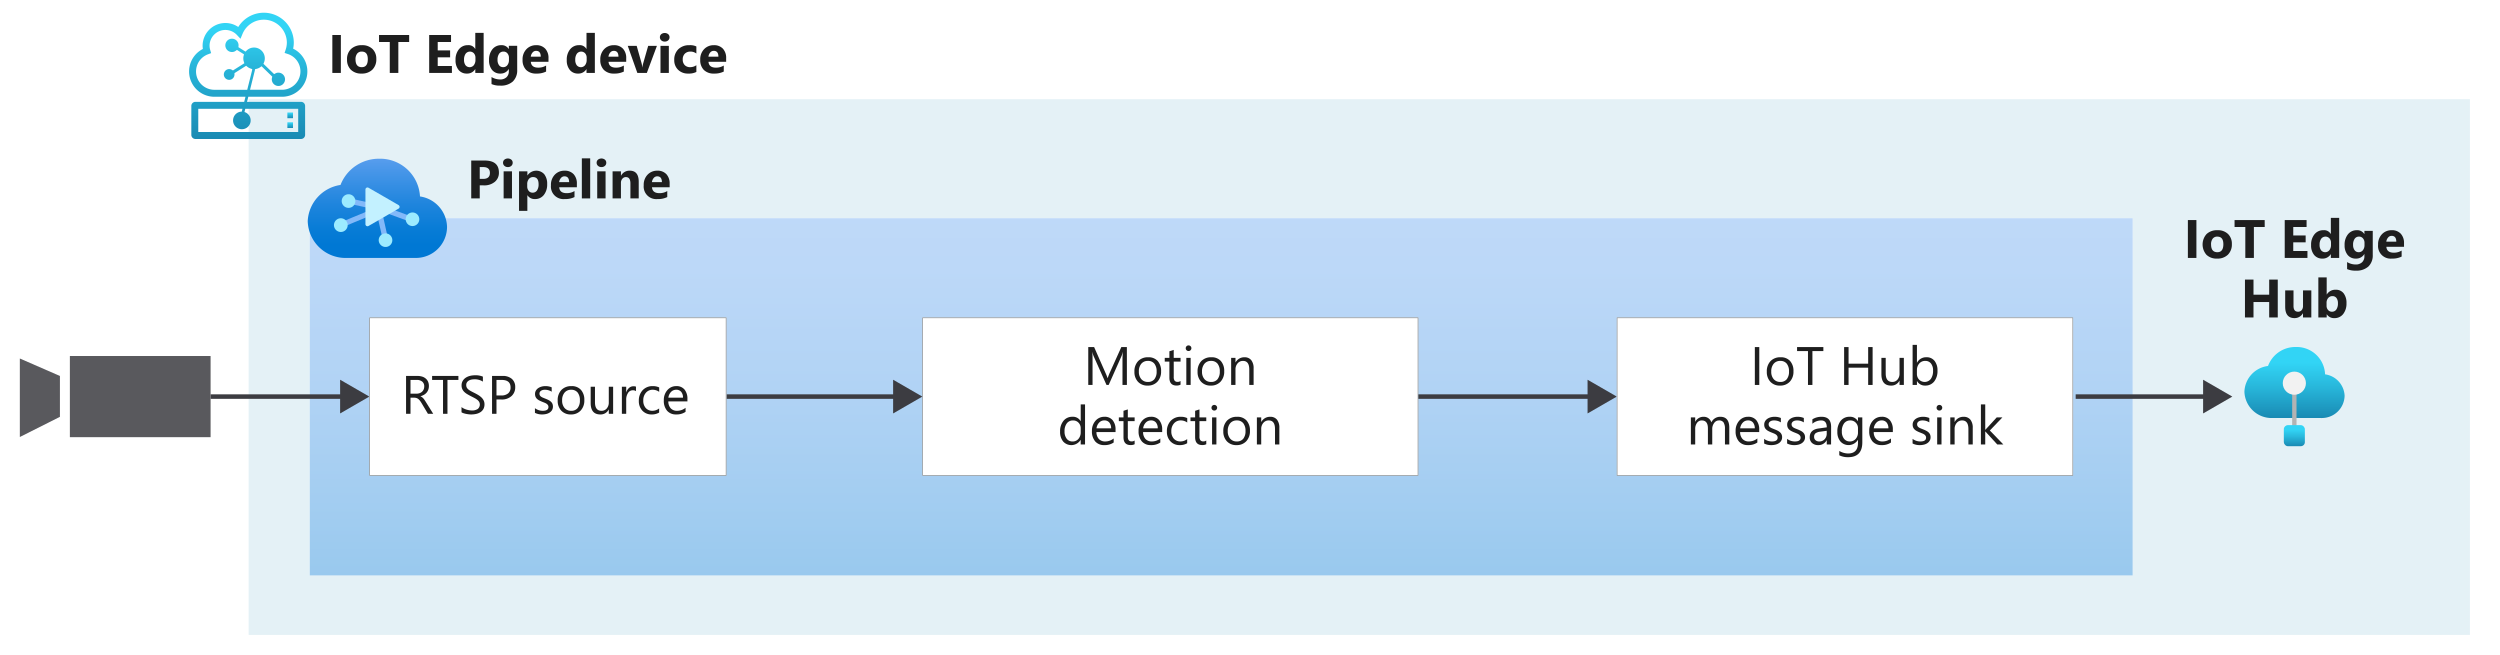 <svg xmlns="http://www.w3.org/2000/svg" xmlns:xlink="http://www.w3.org/1999/xlink" viewBox="0 0 554.4 145.2">
  <defs>
    <linearGradient id="linear-gradient" x1="270.818" y1="48.4" x2="270.818" y2="127.6" gradientUnits="userSpaceOnUse">
      <stop offset="0" stop-color="#5ea0ef"/>
      <stop offset="0.18" stop-color="#559cec"/>
      <stop offset="0.47" stop-color="#3c91e5"/>
      <stop offset="0.84" stop-color="#1380da"/>
      <stop offset="1" stop-color="#0078d4"/>
    </linearGradient>
    <linearGradient id="linear-gradient-2" x1="508.831" y1="1352.488" x2="508.831" y2="1368.252" gradientTransform="matrix(1, 0, 0, -1, 0, 1445.2)" gradientUnits="userSpaceOnUse">
      <stop offset="0" stop-color="#198ab3"/>
      <stop offset="0.44" stop-color="#28b7db"/>
      <stop offset="0.78" stop-color="#32d4f5"/>
    </linearGradient>
    <linearGradient id="linear-gradient-3" x1="508.794" y1="1346.252" x2="508.794" y2="1350.918" xlink:href="#linear-gradient-2"/>
    <linearGradient id="linear-gradient-4" x1="55.048" y1="2.821" x2="55.048" y2="30.821" gradientUnits="userSpaceOnUse">
      <stop offset="0.131" stop-color="#32d4f5"/>
      <stop offset="0.404" stop-color="#28b7db"/>
      <stop offset="1" stop-color="#198ab3"/>
    </linearGradient>
    <linearGradient id="linear-gradient-5" x1="64.352" y1="24.962" x2="64.352" y2="26.217" xlink:href="#linear-gradient-4"/>
    <linearGradient id="linear-gradient-6" x1="64.352" y1="27.128" x2="64.352" y2="28.384" xlink:href="#linear-gradient-4"/>
    <linearGradient id="linear-gradient-7" x1="83.688" y1="1414.105" x2="83.688" y2="1387.489" gradientTransform="matrix(1, 0, 0, -1, 0, 1445.2)" gradientUnits="userSpaceOnUse">
      <stop offset="0.117" stop-color="#5ea0ef"/>
      <stop offset="0.271" stop-color="#4595e8"/>
      <stop offset="0.531" stop-color="#1f85dd"/>
      <stop offset="0.741" stop-color="#087cd6"/>
      <stop offset="0.873" stop-color="#0078d4"/>
    </linearGradient>
  </defs>
  <g id="Shapes">
    <rect width="554.4" height="145.2" fill="#fff"/>
    <g>
      <rect x="55.134" y="22" width="492.6" height="118.8" fill="#fff"/>
      <rect x="55.134" y="22" width="492.6" height="118.8" fill="#198ab3" opacity="0.12"/>
    </g>
    <g>
      <rect x="68.7" y="48.4" width="404.234" height="79.2" fill="#fff"/>
      <rect x="68.7" y="48.4" width="404.234" height="79.2" opacity="0.4" fill="url(#linear-gradient)"/>
    </g>
    <g>
      <rect x="204.535" y="70.4" width="110" height="35.097" fill="#fff"/>
      <g opacity="0.65">
        <path d="M314.385,70.55v34.8h-109.7V70.55h109.7m.15-.15h-110v35.1h110V70.4Z" fill="#505150"/>
      </g>
    </g>
    <g>
      <line x1="45.446" y1="87.948" x2="76.518" y2="87.948" fill="none" stroke="#3c3c41" stroke-miterlimit="10"/>
      <polygon points="75.424 91.688 81.9 87.948 75.424 84.209 75.424 91.688" fill="#3c3c41"/>
    </g>
    <g>
      <line x1="161.1" y1="87.948" x2="199.153" y2="87.948" fill="none" stroke="#3c3c41" stroke-miterlimit="10"/>
      <polygon points="198.058 91.688 204.535 87.948 198.058 84.209 198.058 91.688" fill="#3c3c41"/>
    </g>
    <g>
      <line x1="314.535" y1="87.948" x2="353.153" y2="87.948" fill="none" stroke="#3c3c41" stroke-miterlimit="10"/>
      <polygon points="352.058 91.688 358.535 87.948 352.058 84.209 352.058 91.688" fill="#3c3c41"/>
    </g>
    <g>
      <rect x="358.535" y="70.4" width="101.2" height="35.097" fill="#fff"/>
      <g opacity="0.65">
        <path d="M459.585,70.55v34.8h-100.9V70.55h100.9m.15-.15h-101.2v35.1h101.2V70.4Z" fill="#505150"/>
      </g>
    </g>
    <g>
      <line x1="460.3" y1="87.948" x2="489.655" y2="87.948" fill="none" stroke="#3c3c41" stroke-miterlimit="10"/>
      <polygon points="488.56 91.688 495.037 87.948 488.56 84.209 488.56 91.688" fill="#3c3c41"/>
    </g>
    <g>
      <path d="M519.941,87.765a5.014,5.014,0,0,0-4.333-4.753,6.3,6.3,0,0,0-6.481-6.061,6.458,6.458,0,0,0-6.172,4.21,5.949,5.949,0,0,0-5.234,5.727A6.049,6.049,0,0,0,503.98,92.7h10.677a.953.953,0,0,0,.272,0A5.049,5.049,0,0,0,519.941,87.765Z" fill="url(#linear-gradient-2)"/>
      <rect x="508.313" y="87.283" width="0.963" height="7.641" fill="#b3b3b3"/>
      <circle cx="508.794" cy="84.975" r="2.568" fill="#f2f2f2"/>
      <rect x="506.461" y="94.282" width="4.666" height="4.666" rx="0.901" fill="url(#linear-gradient-3)"/>
    </g>
    <g>
      <path d="M66.761,22.585H54.783l.28-1.128h7.474a5.617,5.617,0,0,0,2.468-10.666,6.459,6.459,0,0,0,.147-1.371A6.651,6.651,0,0,0,52.837,5.987a5.05,5.05,0,0,0-7.907,4.107,5.138,5.138,0,0,0,.058.763,5.607,5.607,0,0,0,2.57,10.6h6.881l-.282,1.128H43.335a.908.908,0,0,0-.905.91v6.417a.909.909,0,0,0,.905.91H66.761a.908.908,0,0,0,.9-.91V23.494A.907.907,0,0,0,66.761,22.585Zm-19.2-2.674a4.061,4.061,0,0,1-1.415-7.877l.674-.253-.206-.7a3.529,3.529,0,0,1-.142-.992,3.509,3.509,0,0,1,6.05-2.356l.812.864.455-1.1A5.112,5.112,0,0,1,63.613,9.42,5.009,5.009,0,0,1,63.354,11l-.246.737.734.244a4.045,4.045,0,0,1,2.783,3.849,4.086,4.086,0,0,1-4.088,4.076H55.449l1.062-4.264.052-.3.3-.067a2.367,2.367,0,0,0,.836-.368L58,14.69l2.376,2.3-.061.256a1.473,1.473,0,0,0,1.426,1.819,1.423,1.423,0,0,0,.533-.1,1.481,1.481,0,0,0,.834-1.913,1.463,1.463,0,0,0-1.9-.838.634.634,0,0,0-.059.032q-.036.021-.072.039l-.29.15-2.366-2.288.122-.29a2.4,2.4,0,0,0-2.2-3.316A2.365,2.365,0,0,0,54.7,11.2l-.257.248-1.571-.984.024-.281a1.461,1.461,0,0,0-1.457-1.6,1.456,1.456,0,0,0-.534.1,1.483,1.483,0,0,0-.833,1.914,1.459,1.459,0,0,0,1.368.938,1.391,1.391,0,0,0,.856-.286l.249-.181,1.562.978-.079.324a2.358,2.358,0,0,0,.048,1.314l.112.341-2.528,1.6-.239-.141a1.172,1.172,0,0,0-1.029-.082,1.2,1.2,0,0,0-.673,1.547,1.182,1.182,0,0,0,1.1.758A1.18,1.18,0,0,0,52,16.479L52,16.218l2.583-1.634.254.21a2.382,2.382,0,0,0,.735.408l.367.127-.063.377-1.049,4.205Zm18.57,9.365H43.969V24.132h9.8l-.156.623a1.951,1.951,0,1,0,.6.087l.177-.71H66.128Z" fill="url(#linear-gradient-4)"/>
      <path d="M64.976,24.962H63.727v1.255h1.249Z" fill="url(#linear-gradient-5)"/>
      <path d="M64.976,27.128H63.727v1.256h1.249Z" fill="url(#linear-gradient-6)"/>
    </g>
    <g id="a3857c27-3253-4155-b620-22ae9cf301a7">
      <g>
        <path d="M93.138,43.563A8.852,8.852,0,0,0,84.052,35.2a9.107,9.107,0,0,0-8.542,5.814,8.531,8.531,0,0,0-7.269,8A8.384,8.384,0,0,0,76.818,57.2H92.235a6.906,6.906,0,0,0,6.9-6.912A7,7,0,0,0,93.138,43.563Z" fill="url(#linear-gradient-7)"/>
        <g>
          <polygon points="91.902 48.256 84.201 45.395 84.002 45.889 84.127 45.436 77.29 43.931 76.962 45.077 82.732 46.328 75.328 49.388 75.898 50.405 83.542 47.229 84.91 53.254 86.092 53.108 84.699 46.89 91.449 49.358 91.902 48.256" fill="#83b9f9"/>
          <path d="M76.1,45.513a1.512,1.512,0,1,0,.268-2.121h0l-.034.027A1.5,1.5,0,0,0,76.1,45.513Zm-1.717,5.35a1.521,1.521,0,1,0,.258-2.137,1.522,1.522,0,0,0-.258,2.137Zm15.9-1.322a1.505,1.505,0,1,0,.275-2.11l-.006,0h0a1.488,1.488,0,0,0-.278,2.084Z" fill="#9cebff"/>
          <path d="M84.308,54.185a1.505,1.505,0,1,0,.268-2.111h0a1.49,1.49,0,0,0-.29,2.085l0,0Z" fill="#9cebff"/>
        </g>
        <path d="M88.384,46.265a.453.453,0,0,0,.167-.619.461.461,0,0,0-.167-.167l-3.323-1.922-3.333-1.921a.454.454,0,0,0-.622.155.463.463,0,0,0-.065.238v7.686a.454.454,0,0,0,.687.393l3.333-1.921Z" fill="#c3f1ff"/>
      </g>
    </g>
    <g>
      <g>
        <polygon points="4.4 96.911 13.288 92.437 13.288 83.377 4.4 79.5 4.4 96.911" fill="#fff"/>
        <polygon points="4.4 96.911 13.288 92.437 13.288 83.377 4.4 79.5 4.4 96.911" fill="#3c3c41" opacity="0.85"/>
      </g>
      <g>
        <rect x="15.495" y="78.948" width="31.205" height="18" fill="#fff"/>
        <rect x="15.495" y="78.948" width="31.205" height="18" fill="#3c3c41" opacity="0.85"/>
      </g>
    </g>
    <g>
      <rect x="81.9" y="70.4" width="79.2" height="35.097" fill="#fff"/>
      <g opacity="0.65">
        <path d="M160.951,70.55v34.8H82.05V70.55h78.9m.149-.15H81.9v35.1h79.2V70.4Z" fill="#505150"/>
      </g>
    </g>
  </g>
  <g id="Text">
    <g>
      <path d="M249.9,85.367h-.978V79.73q0-.668.082-1.634h-.024a5.047,5.047,0,0,1-.252.814l-2.871,6.457h-.48l-2.865-6.41a5.059,5.059,0,0,1-.252-.861h-.024q.048.5.047,1.646v5.625h-.949v-8.4h1.3l2.578,5.859a7.572,7.572,0,0,1,.387,1.008h.035q.252-.691.4-1.031l2.631-5.836h1.23Z" fill="#1e1e1e"/>
      <path d="M254.489,85.508a2.787,2.787,0,0,1-2.124-.841,3.117,3.117,0,0,1-.794-2.23,3.248,3.248,0,0,1,.826-2.361,2.973,2.973,0,0,1,2.233-.85,2.692,2.692,0,0,1,2.1.827,3.273,3.273,0,0,1,.753,2.291,3.221,3.221,0,0,1-.812,2.3A2.842,2.842,0,0,1,254.489,85.508Zm.071-5.473a1.826,1.826,0,0,0-1.465.63,2.583,2.583,0,0,0-.539,1.737,2.444,2.444,0,0,0,.545,1.682,1.851,1.851,0,0,0,1.459.615,1.756,1.756,0,0,0,1.432-.6,2.621,2.621,0,0,0,.5-1.717,2.667,2.667,0,0,0-.5-1.735A1.748,1.748,0,0,0,254.56,80.035Z" fill="#1e1e1e"/>
      <path d="M261.8,85.308a1.853,1.853,0,0,1-.9.188q-1.575,0-1.576-1.758V80.187h-1.031v-.82h1.031V77.9l.961-.31v1.775H261.8v.82h-1.512v3.381a1.408,1.408,0,0,0,.2.862.822.822,0,0,0,.68.257,1.01,1.01,0,0,0,.627-.2Z" fill="#1e1e1e"/>
      <path d="M263.571,77.844a.608.608,0,0,1-.439-.176.594.594,0,0,1-.182-.445.615.615,0,0,1,.621-.627.623.623,0,0,1,.449.178.628.628,0,0,1,0,.888A.619.619,0,0,1,263.571,77.844Zm.469,7.523h-.961v-6h.961Z" fill="#1e1e1e"/>
      <path d="M268.493,85.508a2.784,2.784,0,0,1-2.124-.841,3.117,3.117,0,0,1-.794-2.23,3.248,3.248,0,0,1,.826-2.361,2.973,2.973,0,0,1,2.233-.85,2.692,2.692,0,0,1,2.095.827,3.278,3.278,0,0,1,.752,2.291,3.221,3.221,0,0,1-.811,2.3A2.842,2.842,0,0,1,268.493,85.508Zm.07-5.473a1.826,1.826,0,0,0-1.464.63,2.583,2.583,0,0,0-.539,1.737,2.448,2.448,0,0,0,.544,1.682,1.854,1.854,0,0,0,1.459.615A1.757,1.757,0,0,0,270,84.1a2.621,2.621,0,0,0,.5-1.717,2.667,2.667,0,0,0-.5-1.735A1.749,1.749,0,0,0,268.563,80.035Z" fill="#1e1e1e"/>
      <path d="M278,85.367h-.961V81.945q0-1.909-1.394-1.91a1.515,1.515,0,0,0-1.193.542,2.009,2.009,0,0,0-.471,1.368v3.422h-.961v-6h.961v1H274a2.165,2.165,0,0,1,1.969-1.137,1.836,1.836,0,0,1,1.506.636A2.836,2.836,0,0,1,278,81.7Z" fill="#1e1e1e"/>
      <path d="M240.617,98.567h-.961V97.548h-.023a2.421,2.421,0,0,1-3.87.354,3.3,3.3,0,0,1-.677-2.194,3.6,3.6,0,0,1,.75-2.385,2.472,2.472,0,0,1,2-.9,1.924,1.924,0,0,1,1.8.972h.023V89.684h.961Zm-.961-2.713V94.97a1.718,1.718,0,0,0-.48-1.231,1.613,1.613,0,0,0-1.219-.5,1.659,1.659,0,0,0-1.383.645,2.822,2.822,0,0,0-.5,1.781,2.539,2.539,0,0,0,.484,1.638,1.58,1.58,0,0,0,1.3.6,1.639,1.639,0,0,0,1.3-.58A2.16,2.16,0,0,0,239.656,95.854Z" fill="#1e1e1e"/>
      <path d="M247.385,95.808h-4.237a2.248,2.248,0,0,0,.539,1.546,1.857,1.857,0,0,0,1.418.545,2.947,2.947,0,0,0,1.864-.668v.9a3.483,3.483,0,0,1-2.092.574,2.538,2.538,0,0,1-2-.817,3.349,3.349,0,0,1-.727-2.3,3.284,3.284,0,0,1,.794-2.283,2.55,2.55,0,0,1,1.972-.881,2.256,2.256,0,0,1,1.822.761,3.176,3.176,0,0,1,.645,2.116Zm-.985-.815a1.954,1.954,0,0,0-.4-1.3,1.37,1.37,0,0,0-1.1-.463,1.549,1.549,0,0,0-1.154.487,2.207,2.207,0,0,0-.586,1.271Z" fill="#1e1e1e"/>
      <path d="M251.621,98.509a1.85,1.85,0,0,1-.9.187q-1.576,0-1.577-1.758v-3.55h-1.031v-.821h1.031V91.1l.961-.31v1.775h1.512v.821h-1.512v3.38a1.408,1.408,0,0,0,.2.862.82.82,0,0,0,.68.258,1.011,1.011,0,0,0,.627-.2Z" fill="#1e1e1e"/>
      <path d="M257.727,95.808H253.49a2.248,2.248,0,0,0,.539,1.546,1.857,1.857,0,0,0,1.418.545,2.947,2.947,0,0,0,1.864-.668v.9a3.483,3.483,0,0,1-2.092.574,2.538,2.538,0,0,1-2-.817,3.344,3.344,0,0,1-.727-2.3,3.284,3.284,0,0,1,.794-2.283,2.548,2.548,0,0,1,1.972-.881,2.258,2.258,0,0,1,1.822.761,3.176,3.176,0,0,1,.645,2.116Zm-.985-.815a1.96,1.96,0,0,0-.4-1.3,1.37,1.37,0,0,0-1.1-.463,1.549,1.549,0,0,0-1.154.487,2.2,2.2,0,0,0-.586,1.271Z" fill="#1e1e1e"/>
      <path d="M263.27,98.292a3.127,3.127,0,0,1-1.641.416,2.713,2.713,0,0,1-2.071-.835,3.023,3.023,0,0,1-.788-2.165,3.329,3.329,0,0,1,.849-2.382,2.971,2.971,0,0,1,2.268-.9,3.145,3.145,0,0,1,1.394.293V93.7a2.446,2.446,0,0,0-1.429-.469,1.932,1.932,0,0,0-1.509.659,2.5,2.5,0,0,0-.589,1.732,2.377,2.377,0,0,0,.554,1.664,1.908,1.908,0,0,0,1.485.609,2.414,2.414,0,0,0,1.477-.521Z" fill="#1e1e1e"/>
      <path d="M267.506,98.509a1.857,1.857,0,0,1-.9.187q-1.575,0-1.576-1.758v-3.55H264v-.821h1.031V91.1l.961-.31v1.775h1.512v.821h-1.512v3.38a1.4,1.4,0,0,0,.2.862.818.818,0,0,0,.68.258,1.011,1.011,0,0,0,.627-.2Z" fill="#1e1e1e"/>
      <path d="M269.281,91.044a.608.608,0,0,1-.439-.176.594.594,0,0,1-.182-.445.616.616,0,0,1,.621-.627.616.616,0,0,1,.448.179.624.624,0,0,1,0,.887A.615.615,0,0,1,269.281,91.044Zm.469,7.523h-.961v-6h.961Z" fill="#1e1e1e"/>
      <path d="M274.2,98.708a2.781,2.781,0,0,1-2.124-.841,3.115,3.115,0,0,1-.794-2.229,3.25,3.25,0,0,1,.826-2.362,2.972,2.972,0,0,1,2.233-.849,2.688,2.688,0,0,1,2.094.826,3.275,3.275,0,0,1,.753,2.291,3.225,3.225,0,0,1-.811,2.3A2.845,2.845,0,0,1,274.2,98.708Zm.07-5.473a1.826,1.826,0,0,0-1.464.63,2.583,2.583,0,0,0-.539,1.737,2.448,2.448,0,0,0,.544,1.682,1.854,1.854,0,0,0,1.459.615,1.757,1.757,0,0,0,1.433-.6,2.621,2.621,0,0,0,.5-1.717,2.662,2.662,0,0,0-.5-1.734A1.747,1.747,0,0,0,274.273,93.235Z" fill="#1e1e1e"/>
      <path d="M283.707,98.567h-.961V95.145q0-1.909-1.394-1.91a1.515,1.515,0,0,0-1.193.542,2.013,2.013,0,0,0-.472,1.368v3.422h-.96v-6h.96v1h.024a2.166,2.166,0,0,1,1.969-1.136,1.839,1.839,0,0,1,1.506.635,2.838,2.838,0,0,1,.521,1.837Z" fill="#1e1e1e"/>
    </g>
    <g>
      <path d="M487.075,57.2h-1.892V48.8h1.892Z" fill="#1e1e1e"/>
      <path d="M491.663,57.346a3.222,3.222,0,0,1-2.358-.841,3.475,3.475,0,0,1,.032-4.611,3.363,3.363,0,0,1,2.408-.841,3.186,3.186,0,0,1,2.344.841,2.99,2.99,0,0,1,.849,2.224,3.172,3.172,0,0,1-.876,2.361A3.258,3.258,0,0,1,491.663,57.346Zm.047-4.875a1.236,1.236,0,0,0-1.02.451,1.993,1.993,0,0,0-.363,1.278q0,1.728,1.395,1.728,1.329,0,1.33-1.775Q493.052,52.471,491.71,52.471Z" fill="#1e1e1e"/>
      <path d="M502.222,50.338h-2.4V57.2h-1.9V50.338h-2.385V48.8h6.68Z" fill="#1e1e1e"/>
      <path d="M511.7,57.2h-5.039V48.8h4.846v1.541h-2.953v1.869H511.3v1.536h-2.748v1.921H511.7Z" fill="#1e1e1e"/>
      <path d="M518.739,57.2h-1.851v-.827h-.024a2.075,2.075,0,0,1-1.857.973,2.277,2.277,0,0,1-1.811-.794,3.285,3.285,0,0,1-.685-2.218,3.574,3.574,0,0,1,.756-2.384,2.465,2.465,0,0,1,1.98-.9,1.683,1.683,0,0,1,1.617.832h.024V48.317h1.851Zm-1.816-2.918V53.83a1.417,1.417,0,0,0-.34-.972,1.2,1.2,0,0,0-1.846.1,2.252,2.252,0,0,0-.345,1.328,1.938,1.938,0,0,0,.334,1.218,1.185,1.185,0,0,0,1.842-.023A1.876,1.876,0,0,0,516.923,54.282Z" fill="#1e1e1e"/>
      <path d="M526.181,56.514a3.4,3.4,0,0,1-.967,2.587,3.92,3.92,0,0,1-2.8.917,4.432,4.432,0,0,1-1.922-.346V58.114a3.683,3.683,0,0,0,1.869.539,2.012,2.012,0,0,0,1.453-.495,1.777,1.777,0,0,0,.516-1.345v-.475h-.023a2.068,2.068,0,0,1-1.869,1.008,2.249,2.249,0,0,1-1.823-.808,3.283,3.283,0,0,1-.674-2.168,3.651,3.651,0,0,1,.75-2.42,2.449,2.449,0,0,1,1.975-.9,1.822,1.822,0,0,1,1.641.844h.023v-.7h1.852Zm-1.828-2.2v-.475a1.463,1.463,0,0,0-.337-.97,1.092,1.092,0,0,0-.876-.4,1.13,1.13,0,0,0-.967.481,2.253,2.253,0,0,0-.352,1.353,1.913,1.913,0,0,0,.334,1.187,1.089,1.089,0,0,0,.914.436,1.132,1.132,0,0,0,.929-.442A1.817,1.817,0,0,0,524.353,54.317Z" fill="#1e1e1e"/>
      <path d="M533.118,54.727H529.2q.095,1.307,1.647,1.307a3.219,3.219,0,0,0,1.74-.469V56.9a4.573,4.573,0,0,1-2.162.445,2.793,2.793,0,0,1-3.059-3.053,3.211,3.211,0,0,1,.867-2.367,2.889,2.889,0,0,1,2.133-.873,2.623,2.623,0,0,1,2.03.779,3,3,0,0,1,.718,2.116ZM531.4,53.59q0-1.288-1.043-1.289a1,1,0,0,0-.77.369,1.676,1.676,0,0,0-.4.92Z" fill="#1e1e1e"/>
      <path d="M505.116,70.4h-1.9V66.978h-3.481V70.4h-1.892V62h1.892v3.352h3.481V62h1.9Z" fill="#1e1e1e"/>
      <path d="M512.558,70.4h-1.846v-.914h-.029a2.094,2.094,0,0,1-1.834,1.06q-2.086,0-2.086-2.525V64.4h1.845v3.457q0,1.27,1.008,1.271a1,1,0,0,0,.8-.348,1.409,1.409,0,0,0,.3-.947V64.4h1.846Z" fill="#1e1e1e"/>
      <path d="M515.991,69.7h-.023v.7h-1.852V61.517h1.852V65.3h.023a2.2,2.2,0,0,1,1.951-1.049,2.14,2.14,0,0,1,1.787.8,3.437,3.437,0,0,1,.627,2.18,3.721,3.721,0,0,1-.732,2.408,2.384,2.384,0,0,1-1.957.908A1.892,1.892,0,0,1,515.991,69.7Zm-.053-2.532v.616a1.4,1.4,0,0,0,.334.96,1.087,1.087,0,0,0,.856.381,1.134,1.134,0,0,0,.981-.489,2.358,2.358,0,0,0,.349-1.386,1.88,1.88,0,0,0-.319-1.163,1.079,1.079,0,0,0-.911-.419,1.177,1.177,0,0,0-.923.416A1.583,1.583,0,0,0,515.938,67.171Z" fill="#1e1e1e"/>
    </g>
    <g>
      <path d="M390.139,85.367h-.985v-8.4h.985Z" fill="#1e1e1e"/>
      <path d="M394.727,85.508a2.782,2.782,0,0,1-2.123-.841,3.114,3.114,0,0,1-.795-2.23,3.243,3.243,0,0,1,.826-2.361,2.972,2.972,0,0,1,2.232-.85,2.693,2.693,0,0,1,2.1.827,3.273,3.273,0,0,1,.752,2.291,3.221,3.221,0,0,1-.811,2.3A2.842,2.842,0,0,1,394.727,85.508Zm.07-5.473a1.828,1.828,0,0,0-1.465.63,2.589,2.589,0,0,0-.539,1.737,2.449,2.449,0,0,0,.545,1.682,1.851,1.851,0,0,0,1.459.615,1.758,1.758,0,0,0,1.433-.6,2.621,2.621,0,0,0,.5-1.717,2.667,2.667,0,0,0-.5-1.735A1.75,1.75,0,0,0,394.8,80.035Z" fill="#1e1e1e"/>
      <path d="M404.348,77.855h-2.426v7.512h-.985V77.855h-2.419v-.89h5.83Z" fill="#1e1e1e"/>
      <path d="M415.27,85.367h-.985V81.535h-4.348v3.832h-.984v-8.4h.984V80.65h4.348V76.965h.985Z" fill="#1e1e1e"/>
      <path d="M422.2,85.367h-.961v-.949h-.023a1.976,1.976,0,0,1-1.852,1.09q-2.143,0-2.144-2.555V79.367h.955V82.8q0,1.9,1.453,1.9a1.472,1.472,0,0,0,1.158-.518,1.984,1.984,0,0,0,.453-1.357V79.367h.961Z" fill="#1e1e1e"/>
      <path d="M425.119,84.5H425.1v.867h-.961V76.484h.961v3.938h.023a2.273,2.273,0,0,1,2.074-1.2,2.2,2.2,0,0,1,1.809.806,3.329,3.329,0,0,1,.652,2.159,3.719,3.719,0,0,1-.732,2.411,2.437,2.437,0,0,1-2,.906A1.973,1.973,0,0,1,425.119,84.5Zm-.023-2.42v.838a1.787,1.787,0,0,0,.484,1.263,1.725,1.725,0,0,0,2.6-.15,3.063,3.063,0,0,0,.494-1.857,2.419,2.419,0,0,0-.463-1.571,1.535,1.535,0,0,0-1.254-.568,1.7,1.7,0,0,0-1.348.583A2.145,2.145,0,0,0,425.1,82.08Z" fill="#1e1e1e"/>
      <path d="M383.486,98.567h-.961V95.122a2.6,2.6,0,0,0-.308-1.441,1.165,1.165,0,0,0-1.033-.446,1.282,1.282,0,0,0-1.047.563,2.151,2.151,0,0,0-.43,1.347v3.422h-.961V95.005q0-1.77-1.365-1.77a1.263,1.263,0,0,0-1.043.531,2.186,2.186,0,0,0-.41,1.379v3.422h-.961v-6h.961v.95h.023a2.038,2.038,0,0,1,1.863-1.09,1.731,1.731,0,0,1,1.7,1.242,2.14,2.14,0,0,1,1.992-1.242q1.98,0,1.98,2.443Z" fill="#1e1e1e"/>
      <path d="M390.125,95.808h-4.236a2.239,2.239,0,0,0,.539,1.546,1.854,1.854,0,0,0,1.418.545,2.944,2.944,0,0,0,1.863-.668v.9a3.481,3.481,0,0,1-2.092.574,2.54,2.54,0,0,1-2-.817,3.348,3.348,0,0,1-.726-2.3,3.279,3.279,0,0,1,.793-2.283,2.548,2.548,0,0,1,1.972-.881,2.256,2.256,0,0,1,1.822.761,3.176,3.176,0,0,1,.645,2.116Zm-.984-.815a1.955,1.955,0,0,0-.4-1.3,1.366,1.366,0,0,0-1.1-.463,1.551,1.551,0,0,0-1.155.487,2.214,2.214,0,0,0-.586,1.271Z" fill="#1e1e1e"/>
      <path d="M391.215,98.35V97.319a2.839,2.839,0,0,0,1.728.58q1.266,0,1.266-.843a.737.737,0,0,0-.109-.408,1.1,1.1,0,0,0-.293-.3,2.29,2.29,0,0,0-.434-.231c-.166-.068-.344-.14-.535-.214a6.862,6.862,0,0,1-.7-.319,2.162,2.162,0,0,1-.5-.363,1.355,1.355,0,0,1-.305-.46,1.637,1.637,0,0,1-.1-.6,1.433,1.433,0,0,1,.193-.747,1.719,1.719,0,0,1,.516-.545,2.4,2.4,0,0,1,.734-.331,3.272,3.272,0,0,1,.853-.111,3.454,3.454,0,0,1,1.395.269v.973a2.717,2.717,0,0,0-1.523-.434,1.787,1.787,0,0,0-.487.062,1.189,1.189,0,0,0-.373.173.808.808,0,0,0-.24.266.7.7,0,0,0-.084.343.822.822,0,0,0,.084.393.88.88,0,0,0,.25.281,1.879,1.879,0,0,0,.4.222c.157.067.334.139.534.217a7.437,7.437,0,0,1,.714.314,2.416,2.416,0,0,1,.539.363,1.409,1.409,0,0,1,.342.466,1.5,1.5,0,0,1,.121.627,1.473,1.473,0,0,1-.2.773,1.68,1.68,0,0,1-.523.545,2.388,2.388,0,0,1-.756.322,3.7,3.7,0,0,1-.9.106A3.394,3.394,0,0,1,391.215,98.35Z" fill="#1e1e1e"/>
      <path d="M396.307,98.35V97.319a2.839,2.839,0,0,0,1.728.58q1.266,0,1.266-.843a.729.729,0,0,0-.11-.408,1.083,1.083,0,0,0-.293-.3,2.28,2.28,0,0,0-.433-.231c-.166-.068-.344-.14-.535-.214a6.862,6.862,0,0,1-.7-.319,2.12,2.12,0,0,1-.5-.363,1.355,1.355,0,0,1-.305-.46,1.636,1.636,0,0,1-.1-.6,1.434,1.434,0,0,1,.194-.747,1.715,1.715,0,0,1,.515-.545,2.4,2.4,0,0,1,.735-.331,3.272,3.272,0,0,1,.853-.111,3.454,3.454,0,0,1,1.395.269v.973a2.72,2.72,0,0,0-1.524-.434A1.784,1.784,0,0,0,398,93.3a1.168,1.168,0,0,0-.373.173.787.787,0,0,0-.24.266.7.7,0,0,0-.084.343.822.822,0,0,0,.084.393.857.857,0,0,0,.25.281,1.879,1.879,0,0,0,.4.222q.234.1.533.217a7.352,7.352,0,0,1,.715.314,2.416,2.416,0,0,1,.539.363,1.409,1.409,0,0,1,.342.466,1.5,1.5,0,0,1,.121.627,1.473,1.473,0,0,1-.2.773,1.672,1.672,0,0,1-.524.545,2.373,2.373,0,0,1-.755.322,3.7,3.7,0,0,1-.9.106A3.394,3.394,0,0,1,396.307,98.35Z" fill="#1e1e1e"/>
      <path d="M406.057,98.567H405.1V97.63h-.024a2.011,2.011,0,0,1-1.845,1.078,1.974,1.974,0,0,1-1.4-.475,1.642,1.642,0,0,1-.506-1.259q0-1.683,1.981-1.957l1.8-.252q0-1.53-1.237-1.53a2.951,2.951,0,0,0-1.957.739v-.985a3.719,3.719,0,0,1,2.039-.562q2.117,0,2.116,2.238Zm-.961-3.035-1.448.2a2.354,2.354,0,0,0-1.007.331.955.955,0,0,0-.34.841.916.916,0,0,0,.312.718,1.213,1.213,0,0,0,.836.278,1.541,1.541,0,0,0,1.18-.5,1.791,1.791,0,0,0,.467-1.268Z" fill="#1e1e1e"/>
      <path d="M412.988,98.087q0,3.3-3.164,3.3a4.252,4.252,0,0,1-1.945-.422v-.961a3.994,3.994,0,0,0,1.933.562q2.215,0,2.215-2.355v-.657H412a2.428,2.428,0,0,1-3.865.349,3.2,3.2,0,0,1-.682-2.147,3.737,3.737,0,0,1,.734-2.432,2.459,2.459,0,0,1,2.014-.9,1.956,1.956,0,0,1,1.8.972h.023v-.832h.961Zm-.961-2.233V94.97a1.719,1.719,0,0,0-.484-1.225,1.589,1.589,0,0,0-1.2-.51,1.669,1.669,0,0,0-1.395.648,2.887,2.887,0,0,0-.5,1.813,2.485,2.485,0,0,0,.483,1.6,1.564,1.564,0,0,0,1.281.6,1.671,1.671,0,0,0,1.315-.574A2.145,2.145,0,0,0,412.027,95.854Z" fill="#1e1e1e"/>
      <path d="M419.756,95.808H415.52a2.239,2.239,0,0,0,.539,1.546,1.854,1.854,0,0,0,1.418.545,2.946,2.946,0,0,0,1.863-.668v.9a3.483,3.483,0,0,1-2.092.574,2.538,2.538,0,0,1-2-.817,3.349,3.349,0,0,1-.727-2.3,3.283,3.283,0,0,1,.793-2.283,2.552,2.552,0,0,1,1.973-.881,2.256,2.256,0,0,1,1.822.761,3.176,3.176,0,0,1,.645,2.116Zm-.985-.815a1.949,1.949,0,0,0-.4-1.3,1.368,1.368,0,0,0-1.1-.463,1.55,1.55,0,0,0-1.154.487,2.207,2.207,0,0,0-.586,1.271Z" fill="#1e1e1e"/>
      <path d="M424.133,98.35V97.319a2.839,2.839,0,0,0,1.728.58q1.266,0,1.266-.843a.737.737,0,0,0-.109-.408,1.1,1.1,0,0,0-.293-.3,2.29,2.29,0,0,0-.434-.231c-.166-.068-.344-.14-.535-.214a6.862,6.862,0,0,1-.7-.319,2.162,2.162,0,0,1-.5-.363,1.355,1.355,0,0,1-.305-.46,1.637,1.637,0,0,1-.1-.6,1.433,1.433,0,0,1,.193-.747,1.719,1.719,0,0,1,.516-.545,2.387,2.387,0,0,1,.734-.331,3.272,3.272,0,0,1,.853-.111,3.454,3.454,0,0,1,1.4.269v.973a2.718,2.718,0,0,0-1.524-.434,1.784,1.784,0,0,0-.486.062,1.189,1.189,0,0,0-.373.173.808.808,0,0,0-.24.266.7.7,0,0,0-.084.343.822.822,0,0,0,.084.393.88.88,0,0,0,.25.281,1.879,1.879,0,0,0,.4.222c.157.067.334.139.534.217a7.437,7.437,0,0,1,.714.314,2.416,2.416,0,0,1,.539.363,1.409,1.409,0,0,1,.342.466,1.5,1.5,0,0,1,.121.627,1.473,1.473,0,0,1-.2.773,1.68,1.68,0,0,1-.523.545,2.388,2.388,0,0,1-.756.322,3.7,3.7,0,0,1-.9.106A3.394,3.394,0,0,1,424.133,98.35Z" fill="#1e1e1e"/>
      <path d="M430.08,91.044a.608.608,0,0,1-.439-.176.594.594,0,0,1-.182-.445.616.616,0,0,1,.621-.627.614.614,0,0,1,.447.179.622.622,0,0,1,0,.887A.613.613,0,0,1,430.08,91.044Zm.469,7.523h-.961v-6h.961Z" fill="#1e1e1e"/>
      <path d="M437.475,98.567h-.961V95.145q0-1.909-1.395-1.91a1.515,1.515,0,0,0-1.193.542,2.008,2.008,0,0,0-.471,1.368v3.422h-.961v-6h.961v1h.024a2.166,2.166,0,0,1,1.968-1.136,1.837,1.837,0,0,1,1.506.635,2.832,2.832,0,0,1,.522,1.837Z" fill="#1e1e1e"/>
      <path d="M444.266,98.567h-1.348l-2.648-2.883h-.024v2.883h-.961V89.684h.961v5.631h.024l2.519-2.748h1.26l-2.783,2.9Z" fill="#1e1e1e"/>
    </g>
    <g>
      <path d="M75.588,16.168H73.7v-8.4h1.892Z" fill="#1e1e1e"/>
      <path d="M80.176,16.315a3.222,3.222,0,0,1-2.358-.841,3.05,3.05,0,0,1-.859-2.282,3.047,3.047,0,0,1,.891-2.329,3.364,3.364,0,0,1,2.408-.841,3.185,3.185,0,0,1,2.344.841,2.988,2.988,0,0,1,.85,2.223,3.174,3.174,0,0,1-.876,2.362A3.262,3.262,0,0,1,80.176,16.315Zm.047-4.875a1.234,1.234,0,0,0-1.019.451,1.986,1.986,0,0,0-.364,1.277q0,1.73,1.395,1.729,1.331,0,1.33-1.776Q81.565,11.439,80.223,11.44Z" fill="#1e1e1e"/>
      <path d="M90.735,9.307h-2.4v6.861h-1.9V9.307H84.055V7.766h6.68Z" fill="#1e1e1e"/>
      <path d="M100.215,16.168H95.176v-8.4h4.846V9.307H97.069v1.869h2.748v1.535H97.069v1.922h3.146Z" fill="#1e1e1e"/>
      <path d="M107.252,16.168H105.4v-.826h-.024a2.074,2.074,0,0,1-1.857.973,2.278,2.278,0,0,1-1.811-.794,3.287,3.287,0,0,1-.685-2.218,3.578,3.578,0,0,1,.756-2.385,2.467,2.467,0,0,1,1.98-.9,1.683,1.683,0,0,1,1.617.832h.024V7.286h1.851Zm-1.816-2.918V12.8a1.416,1.416,0,0,0-.34-.972,1.2,1.2,0,0,0-1.846.1,2.25,2.25,0,0,0-.345,1.327,1.939,1.939,0,0,0,.334,1.219,1.186,1.186,0,0,0,1.843-.023A1.885,1.885,0,0,0,105.436,13.25Z" fill="#1e1e1e"/>
      <path d="M114.694,15.483a3.4,3.4,0,0,1-.967,2.587,3.919,3.919,0,0,1-2.8.917A4.45,4.45,0,0,1,109,18.641V17.082a3.679,3.679,0,0,0,1.87.539,2.014,2.014,0,0,0,1.453-.495,1.778,1.778,0,0,0,.515-1.344v-.475h-.023a2.068,2.068,0,0,1-1.869,1.008,2.251,2.251,0,0,1-1.823-.809,3.279,3.279,0,0,1-.673-2.168,3.654,3.654,0,0,1,.75-2.42,2.449,2.449,0,0,1,1.974-.9,1.821,1.821,0,0,1,1.641.844h.023v-.7h1.852Zm-1.828-2.2v-.475a1.463,1.463,0,0,0-.337-.97,1.092,1.092,0,0,0-.876-.4,1.133,1.133,0,0,0-.967.48,2.265,2.265,0,0,0-.352,1.354,1.91,1.91,0,0,0,.334,1.186,1.091,1.091,0,0,0,.915.437,1.133,1.133,0,0,0,.928-.443A1.806,1.806,0,0,0,112.866,13.286Z" fill="#1e1e1e"/>
      <path d="M121.631,13.7h-3.914Q117.812,15,119.364,15a3.218,3.218,0,0,0,1.74-.468V15.87a4.582,4.582,0,0,1-2.162.445,3.044,3.044,0,0,1-2.256-.806,3.044,3.044,0,0,1-.8-2.247,3.211,3.211,0,0,1,.867-2.367,2.892,2.892,0,0,1,2.133-.873,2.626,2.626,0,0,1,2.031.779,3,3,0,0,1,.717,2.115Zm-1.716-1.137q0-1.289-1.043-1.289a1,1,0,0,0-.771.369,1.668,1.668,0,0,0-.395.92Z" fill="#1e1e1e"/>
      <path d="M131.915,16.168h-1.852v-.826h-.023a2.076,2.076,0,0,1-1.858.973,2.275,2.275,0,0,1-1.81-.794,3.287,3.287,0,0,1-.686-2.218,3.578,3.578,0,0,1,.756-2.385,2.467,2.467,0,0,1,1.98-.9,1.685,1.685,0,0,1,1.618.832h.023V7.286h1.852ZM130.1,13.25V12.8a1.416,1.416,0,0,0-.34-.972,1.2,1.2,0,0,0-1.845.1,2.243,2.243,0,0,0-.346,1.327,1.939,1.939,0,0,0,.334,1.219,1.186,1.186,0,0,0,1.843-.023A1.885,1.885,0,0,0,130.1,13.25Z" fill="#1e1e1e"/>
      <path d="M138.864,13.7H134.95Q135.043,15,136.6,15a3.218,3.218,0,0,0,1.74-.468V15.87a4.579,4.579,0,0,1-2.162.445,3.047,3.047,0,0,1-2.256-.806,3.044,3.044,0,0,1-.8-2.247,3.211,3.211,0,0,1,.867-2.367,2.889,2.889,0,0,1,2.133-.873,2.624,2.624,0,0,1,2.03.779,3,3,0,0,1,.718,2.115Zm-1.717-1.137q0-1.289-1.043-1.289a1,1,0,0,0-.771.369,1.682,1.682,0,0,0-.4.92Z" fill="#1e1e1e"/>
      <path d="M145.678,10.168l-2.232,6h-2.11l-2.127-6h1.981l1.043,3.7a5.444,5.444,0,0,1,.2,1.066h.023a6.14,6.14,0,0,1,.217-1.031l1.067-3.733Z" fill="#1e1e1e"/>
      <path d="M147.407,9.219a1.083,1.083,0,0,1-.768-.278.9.9,0,0,1-.3-.683.864.864,0,0,1,.3-.679,1.252,1.252,0,0,1,1.538,0,.864.864,0,0,1,.3.679.893.893,0,0,1-.3.692A1.1,1.1,0,0,1,147.407,9.219Zm.914,6.949h-1.852v-6h1.852Z" fill="#1e1e1e"/>
      <path d="M154.426,15.952a3.666,3.666,0,0,1-1.811.363,3.062,3.062,0,0,1-2.238-.838,2.9,2.9,0,0,1-.855-2.162,3.188,3.188,0,0,1,.917-2.411,3.388,3.388,0,0,1,2.452-.882,3.154,3.154,0,0,1,1.535.281v1.57a2.113,2.113,0,0,0-1.295-.433,1.7,1.7,0,0,0-1.262.466,1.735,1.735,0,0,0-.466,1.286,1.71,1.71,0,0,0,.445,1.251,1.635,1.635,0,0,0,1.224.454,2.448,2.448,0,0,0,1.354-.434Z" fill="#1e1e1e"/>
      <path d="M161.029,13.7h-3.914Q157.21,15,158.762,15a3.218,3.218,0,0,0,1.74-.468V15.87a4.582,4.582,0,0,1-2.162.445,3.044,3.044,0,0,1-2.256-.806,3.044,3.044,0,0,1-.8-2.247,3.211,3.211,0,0,1,.867-2.367,2.891,2.891,0,0,1,2.133-.873,2.626,2.626,0,0,1,2.031.779,3,3,0,0,1,.717,2.115Zm-1.717-1.137q0-1.289-1.042-1.289a1,1,0,0,0-.771.369,1.668,1.668,0,0,0-.395.92Z" fill="#1e1e1e"/>
    </g>
    <g>
      <path d="M106.388,41.105V44H104.5V35.6h2.964q3.177,0,3.176,2.677a2.567,2.567,0,0,1-.911,2.048,3.606,3.606,0,0,1-2.434.782Zm0-4.054V39.67h.744q1.512,0,1.512-1.324,0-1.3-1.512-1.295Z" fill="#1e1e1e"/>
      <path d="M112.623,37.051a1.08,1.08,0,0,1-.768-.279.9.9,0,0,1-.3-.682.866.866,0,0,1,.3-.68,1.252,1.252,0,0,1,1.538,0,.87.87,0,0,1,.3.68.894.894,0,0,1-.3.691A1.1,1.1,0,0,1,112.623,37.051ZM113.537,44h-1.852V38h1.852Z" fill="#1e1e1e"/>
      <path d="M116.97,43.3h-.023V46.76H115.1V38h1.852v.9h.023a2.356,2.356,0,0,1,3.73-.249,3.4,3.4,0,0,1,.635,2.177,3.691,3.691,0,0,1-.741,2.408,2.414,2.414,0,0,1-1.971.908A1.87,1.87,0,0,1,116.97,43.3Zm-.053-2.461v.48a1.528,1.528,0,0,0,.329,1.014,1.064,1.064,0,0,0,.861.392,1.134,1.134,0,0,0,.981-.489,2.358,2.358,0,0,0,.349-1.386q0-1.581-1.23-1.582a1.156,1.156,0,0,0-.929.431A1.719,1.719,0,0,0,116.917,40.842Z" fill="#1e1e1e"/>
      <path d="M127.927,41.527h-3.914q.094,1.306,1.647,1.307a3.21,3.21,0,0,0,1.74-.469V43.7a4.57,4.57,0,0,1-2.162.445,2.792,2.792,0,0,1-3.059-3.052,3.213,3.213,0,0,1,.867-2.368,2.891,2.891,0,0,1,2.133-.873,2.62,2.62,0,0,1,2.03.78,3,3,0,0,1,.718,2.115Zm-1.717-1.136q0-1.29-1.043-1.29a1,1,0,0,0-.77.37,1.673,1.673,0,0,0-.4.92Z" fill="#1e1e1e"/>
      <path d="M130.88,44h-1.851V35.117h1.851Z" fill="#1e1e1e"/>
      <path d="M133.376,37.051a1.079,1.079,0,0,1-.767-.279.9.9,0,0,1-.3-.682.866.866,0,0,1,.3-.68,1.252,1.252,0,0,1,1.538,0,.87.87,0,0,1,.3.68.894.894,0,0,1-.3.691A1.1,1.1,0,0,1,133.376,37.051ZM134.291,44h-1.852V38h1.852Z" fill="#1e1e1e"/>
      <path d="M141.644,44H139.8V40.666q0-1.395-1-1.395a.987.987,0,0,0-.791.37,1.4,1.4,0,0,0-.31.937V44h-1.852V38H137.7v.949h.023a2.124,2.124,0,0,1,1.928-1.1q1.992,0,1.992,2.473Z" fill="#1e1e1e"/>
      <path d="M148.5,41.527h-3.915q.094,1.306,1.647,1.307a3.21,3.21,0,0,0,1.74-.469V43.7a4.57,4.57,0,0,1-2.162.445,2.792,2.792,0,0,1-3.059-3.052,3.214,3.214,0,0,1,.868-2.368,2.888,2.888,0,0,1,2.132-.873,2.623,2.623,0,0,1,2.031.78,3,3,0,0,1,.718,2.115Zm-1.717-1.136q0-1.29-1.043-1.29a1,1,0,0,0-.771.37,1.672,1.672,0,0,0-.395.92Z" fill="#1e1e1e"/>
    </g>
    <g>
      <path d="M96.071,91.767H94.9l-1.406-2.355a5.113,5.113,0,0,0-.375-.56,2.155,2.155,0,0,0-.372-.378,1.283,1.283,0,0,0-.411-.214,1.679,1.679,0,0,0-.495-.067h-.808v3.574h-.985v-8.4h2.508a3.609,3.609,0,0,1,1.017.137,2.284,2.284,0,0,1,.808.419,1.951,1.951,0,0,1,.537.7,2.341,2.341,0,0,1,.193.982,2.366,2.366,0,0,1-.132.806,2.1,2.1,0,0,1-.375.653,2.275,2.275,0,0,1-.586.489,3,3,0,0,1-.77.314v.023a1.827,1.827,0,0,1,.366.214,2.069,2.069,0,0,1,.3.284,4.092,4.092,0,0,1,.278.372c.092.139.194.3.308.484Zm-5.039-7.512V87.3h1.336a2.028,2.028,0,0,0,.682-.111,1.57,1.57,0,0,0,.542-.32,1.434,1.434,0,0,0,.358-.509,1.706,1.706,0,0,0,.129-.677,1.318,1.318,0,0,0-.437-1.052,1.875,1.875,0,0,0-1.263-.378Z" fill="#1e1e1e"/>
      <path d="M101.655,84.255H99.229v7.512h-.984V84.255h-2.42v-.89h5.83Z" fill="#1e1e1e"/>
      <path d="M102.346,91.427v-1.16a2.228,2.228,0,0,0,.478.316,3.883,3.883,0,0,0,.586.238,4.705,4.705,0,0,0,.618.149,3.46,3.46,0,0,0,.574.053,2.242,2.242,0,0,0,1.356-.337,1.262,1.262,0,0,0,.3-1.562,1.674,1.674,0,0,0-.413-.46,4.178,4.178,0,0,0-.624-.4q-.36-.191-.776-.4-.44-.224-.82-.452a3.583,3.583,0,0,1-.663-.5,2.113,2.113,0,0,1-.442-.624,1.941,1.941,0,0,1-.161-.818,1.921,1.921,0,0,1,.252-1,2.171,2.171,0,0,1,.662-.7,2.99,2.99,0,0,1,.935-.41,4.268,4.268,0,0,1,1.069-.135,4.1,4.1,0,0,1,1.81.3V84.63a3.285,3.285,0,0,0-1.91-.515,3.13,3.13,0,0,0-.644.067,1.8,1.8,0,0,0-.574.22,1.274,1.274,0,0,0-.411.392,1.047,1.047,0,0,0-.158.586,1.208,1.208,0,0,0,.12.557,1.373,1.373,0,0,0,.355.428,3.487,3.487,0,0,0,.571.375c.225.121.483.254.776.4s.586.3.856.469a3.932,3.932,0,0,1,.709.545,2.419,2.419,0,0,1,.483.662,1.861,1.861,0,0,1,.179.832A2.112,2.112,0,0,1,107.2,90.7a2,2,0,0,1-.656.7,2.884,2.884,0,0,1-.953.39,5.213,5.213,0,0,1-1.136.12,4.514,4.514,0,0,1-.492-.033q-.294-.031-.6-.093a4.759,4.759,0,0,1-.577-.153A1.793,1.793,0,0,1,102.346,91.427Z" fill="#1e1e1e"/>
      <path d="M110.1,88.591v3.176h-.984v-8.4h2.308a3.044,3.044,0,0,1,2.089.656,2.343,2.343,0,0,1,.741,1.851,2.544,2.544,0,0,1-.823,1.957,3.144,3.144,0,0,1-2.223.762Zm0-4.336V87.7h1.031a2.308,2.308,0,0,0,1.556-.466,1.651,1.651,0,0,0,.536-1.316q0-1.663-1.969-1.664Z" fill="#1e1e1e"/>
      <path d="M118.629,91.55V90.519a2.844,2.844,0,0,0,1.729.58q1.266,0,1.266-.844a.733.733,0,0,0-.109-.407,1.083,1.083,0,0,0-.293-.3,2.225,2.225,0,0,0-.433-.231q-.249-.1-.537-.214a7.168,7.168,0,0,1-.7-.319,2.135,2.135,0,0,1-.5-.364,1.357,1.357,0,0,1-.3-.46,1.613,1.613,0,0,1-.1-.6,1.438,1.438,0,0,1,.193-.747,1.708,1.708,0,0,1,.516-.545,2.391,2.391,0,0,1,.735-.331,3.236,3.236,0,0,1,.853-.112,3.441,3.441,0,0,1,1.395.27v.973a2.714,2.714,0,0,0-1.524-.434,1.775,1.775,0,0,0-.486.061,1.207,1.207,0,0,0-.372.173.8.8,0,0,0-.241.267.709.709,0,0,0-.085.343.827.827,0,0,0,.085.392.869.869,0,0,0,.249.282,1.913,1.913,0,0,0,.4.222q.234.1.533.217a7.612,7.612,0,0,1,.715.313,2.453,2.453,0,0,1,.539.364,1.426,1.426,0,0,1,.343.466,1.655,1.655,0,0,1-.076,1.4,1.685,1.685,0,0,1-.525.545,2.4,2.4,0,0,1-.756.322,3.746,3.746,0,0,1-.9.106A3.413,3.413,0,0,1,118.629,91.55Z" fill="#1e1e1e"/>
      <path d="M126.592,91.908a2.787,2.787,0,0,1-2.124-.841,3.117,3.117,0,0,1-.794-2.23,3.246,3.246,0,0,1,.826-2.361,2.973,2.973,0,0,1,2.233-.85,2.692,2.692,0,0,1,2.095.827,3.273,3.273,0,0,1,.753,2.291,3.221,3.221,0,0,1-.812,2.3A2.842,2.842,0,0,1,126.592,91.908Zm.071-5.473a1.826,1.826,0,0,0-1.465.63,2.583,2.583,0,0,0-.539,1.737,2.444,2.444,0,0,0,.545,1.682,1.851,1.851,0,0,0,1.459.615,1.756,1.756,0,0,0,1.432-.6,2.621,2.621,0,0,0,.5-1.717,2.667,2.667,0,0,0-.5-1.735A1.748,1.748,0,0,0,126.663,86.435Z" fill="#1e1e1e"/>
      <path d="M135.967,91.767h-.961v-.949h-.023a1.976,1.976,0,0,1-1.852,1.09q-2.143,0-2.144-2.555V85.767h.955V89.2q0,1.9,1.453,1.9a1.468,1.468,0,0,0,1.157-.519,1.98,1.98,0,0,0,.454-1.356V85.767h.961Z" fill="#1e1e1e"/>
      <path d="M141.036,86.74a1.177,1.177,0,0,0-.727-.194,1.227,1.227,0,0,0-1.028.58,2.678,2.678,0,0,0-.413,1.582v3.059h-.961v-6h.961V87h.023a2.1,2.1,0,0,1,.627-.987,1.431,1.431,0,0,1,.943-.354,1.568,1.568,0,0,1,.575.082Z" fill="#1e1e1e"/>
      <path d="M146.168,91.492a3.12,3.12,0,0,1-1.64.416,2.717,2.717,0,0,1-2.071-.835,3.026,3.026,0,0,1-.789-2.165,3.327,3.327,0,0,1,.85-2.382,2.97,2.97,0,0,1,2.268-.9,3.158,3.158,0,0,1,1.394.293V86.9a2.44,2.44,0,0,0-1.43-.469,1.931,1.931,0,0,0-1.508.659,2.5,2.5,0,0,0-.589,1.732,2.379,2.379,0,0,0,.554,1.664,1.908,1.908,0,0,0,1.485.609,2.409,2.409,0,0,0,1.476-.521Z" fill="#1e1e1e"/>
      <path d="M152.444,89.007h-4.236a2.24,2.24,0,0,0,.539,1.547,1.858,1.858,0,0,0,1.418.545,2.952,2.952,0,0,0,1.863-.668v.9a3.484,3.484,0,0,1-2.092.575,2.535,2.535,0,0,1-2-.818,3.347,3.347,0,0,1-.727-2.3,3.283,3.283,0,0,1,.794-2.282,2.547,2.547,0,0,1,1.972-.882,2.254,2.254,0,0,1,1.822.762,3.175,3.175,0,0,1,.645,2.115Zm-.985-.814a1.947,1.947,0,0,0-.4-1.3,1.367,1.367,0,0,0-1.1-.463,1.553,1.553,0,0,0-1.154.486,2.21,2.21,0,0,0-.586,1.272Z" fill="#1e1e1e"/>
    </g>
  </g>
</svg>
